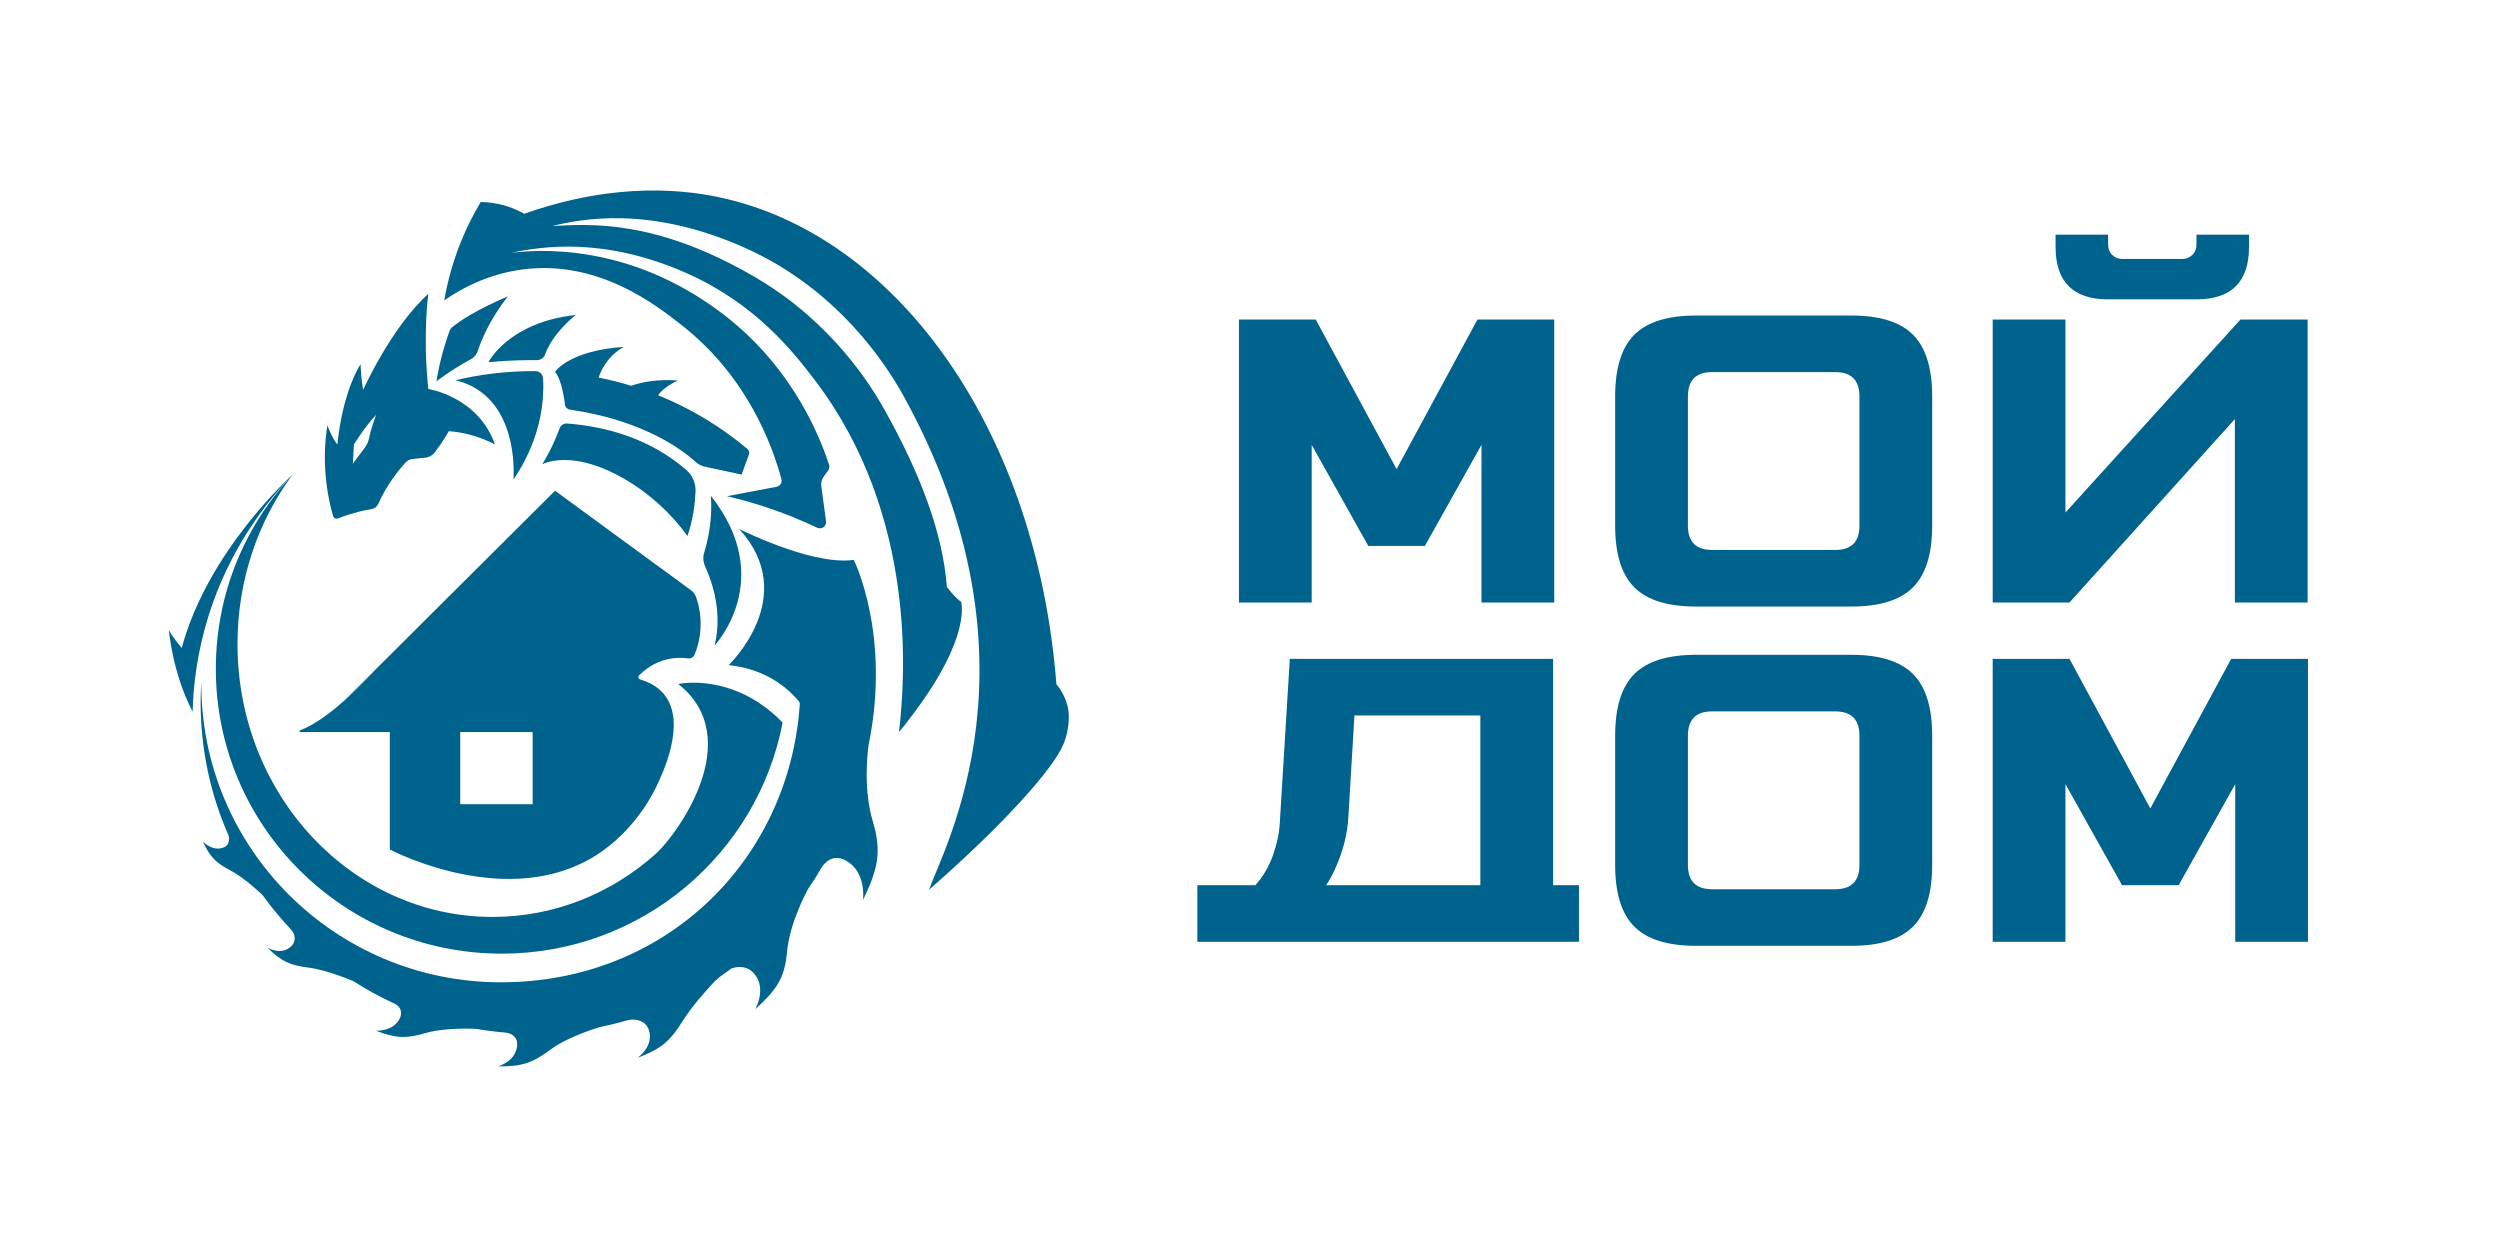 <svg width="115" height="57" viewBox="0 0 115 57" fill="none" xmlns="http://www.w3.org/2000/svg">
  <path d="M34.448 20.916L34.113 21.831L32.515 21.488L32.426 21.469C32.267 21.435 32.12 21.358 32 21.248C31.467 20.76 29.659 19.338 26.212 18.843C26.095 18.826 26.003 18.735 25.989 18.618C25.972 18.47 25.942 18.253 25.893 18.024H25.892C25.82 17.686 25.706 17.319 25.533 17.106H25.532V17.105C25.532 17.105 26.147 16.134 28.695 15.955C28.695 15.955 27.868 16.361 27.538 17.368C28.047 17.468 28.545 17.594 29.034 17.745H29.035C29.514 17.578 30.23 17.43 31.183 17.504C31.183 17.504 30.548 17.777 30.273 18.183C31.085 18.511 31.862 18.906 32.598 19.363L32.602 19.364C33.226 19.751 33.819 20.181 34.379 20.65C34.456 20.715 34.484 20.822 34.449 20.917L34.448 20.916Z" fill="#00638E"/>
  <path d="M24.992 17.866C24.981 18.854 24.741 20.41 23.617 22.062C23.617 22.062 23.903 18.939 21.748 17.791C21.512 17.664 21.249 17.563 20.951 17.491C22.098 17.217 23.295 17.072 24.527 17.072C24.562 17.072 24.596 17.072 24.631 17.072C24.816 17.074 24.969 17.216 24.981 17.4C24.989 17.536 24.994 17.692 24.992 17.866Z" fill="#00638E"/>
  <path d="M31.995 22.612C31.97 23.174 31.881 23.913 31.623 24.656C30.869 23.607 29.868 22.702 28.778 22.062C26.683 20.834 25.399 21.154 24.945 21.348C25.308 20.778 25.579 20.14 25.745 19.697C25.798 19.556 25.938 19.469 26.088 19.481C27.836 19.617 29.87 20.148 31.566 21.614C31.855 21.864 32.012 22.232 31.996 22.613L31.995 22.612Z" fill="#00638E"/>
  <path d="M32.872 29.693C33.165 28.475 32.962 27.213 32.43 26.042C32.344 25.851 32.328 25.636 32.389 25.435C32.577 24.816 32.781 23.864 32.7 22.808C35.744 26.66 32.871 29.692 32.871 29.692L32.872 29.693Z" fill="#00638E"/>
  <path d="M24.698 16.566C24.252 16.564 23.359 16.571 22.469 16.659C22.469 16.659 23.391 14.822 26.493 14.487C26.493 14.487 25.454 15.259 25.07 16.313C25.015 16.467 24.863 16.567 24.698 16.566Z" fill="#00638E"/>
  <path d="M20.076 17.542C20.076 17.542 20.683 17.058 21.659 16.524C21.809 16.442 21.922 16.307 21.976 16.146C22.122 15.703 22.511 14.719 23.356 13.639C23.356 13.639 21.735 14.288 20.797 15.053C20.742 15.098 20.701 15.158 20.677 15.225C20.565 15.534 20.237 16.496 20.077 17.541L20.076 17.542Z" fill="#00638E"/>
  <path d="M19.703 17.895C19.437 15.388 19.703 13.516 19.703 13.516C17.985 15.069 16.708 17.93 16.708 17.93C16.619 17.542 16.584 16.747 16.584 16.747C15.68 18.265 15.521 20.45 15.521 20.45C15.272 20.145 15.06 19.566 15.06 19.566C14.74 21.521 15.161 23.2 15.322 23.736C15.35 23.832 15.455 23.883 15.548 23.846C16.216 23.583 16.8 23.464 17.099 23.415C17.23 23.394 17.341 23.308 17.395 23.187C17.81 22.254 18.405 21.549 18.659 21.272C18.736 21.188 18.84 21.134 18.953 21.119C19.2 21.087 19.407 21.067 19.558 21.054C19.733 21.04 19.894 20.952 19.999 20.812C20.446 20.216 20.642 19.836 20.642 19.836C21.83 19.907 22.77 20.449 22.77 20.449C21.991 18.237 19.703 17.894 19.703 17.894V17.895ZM16.785 20.588L16.231 21.334L16.281 20.45C16.281 20.45 16.749 19.667 17.302 19.084C17.287 19.126 17.065 19.707 16.982 20.134C16.95 20.298 16.885 20.454 16.785 20.588H16.785Z" fill="#00638E"/>
  <path d="M39.699 41.399C39.708 41.318 39.84 40.095 38.911 39.586C38.268 39.232 37.884 39.76 37.796 39.902C37.789 39.915 37.784 39.924 37.78 39.93C37.78 39.931 37.779 39.932 37.777 39.934V39.935C37.587 40.264 37.385 40.584 37.171 40.895L37.169 40.896C37.169 40.896 37.168 40.9 37.167 40.901C37.109 41.005 36.322 42.442 36.199 43.823C36.091 45.022 35.7 45.55 34.743 46.422C34.743 46.422 35.273 45.5 34.709 44.808C34.29 44.293 33.678 44.538 33.64 44.554C33.639 44.555 33.638 44.555 33.638 44.555C33.513 44.649 33.387 44.739 33.26 44.828C33.083 44.95 32.923 45.091 32.776 45.248C32.43 45.619 31.799 46.33 31.381 47C30.816 47.904 30.402 48.255 29.331 48.657C29.37 48.63 30.08 48.121 29.852 47.389C29.761 47.1 29.541 46.978 29.341 46.928C29.168 46.884 28.985 46.896 28.812 46.946C28.417 47.061 28.015 47.16 27.608 47.243C27.608 47.243 26.181 47.644 25.31 48.291C24.492 48.897 24.003 49.066 22.91 49.052C22.91 49.052 23.733 48.835 23.788 48.087C23.829 47.512 23.215 47.497 23.215 47.497L23.221 47.496C22.779 47.459 22.343 47.404 21.913 47.33L21.915 47.331C21.915 47.331 20.533 47.243 19.583 47.52C18.693 47.78 18.221 47.769 17.293 47.413C17.293 47.413 18.11 47.459 18.394 46.837C18.493 46.622 18.445 46.457 18.363 46.341C18.306 46.261 18.224 46.202 18.135 46.162C17.47 45.856 16.831 45.505 16.222 45.111L16.237 45.128C16.237 45.128 15.08 44.62 14.18 44.509C13.338 44.404 12.946 44.224 12.297 43.589C12.344 43.617 12.929 43.95 13.376 43.548C13.519 43.419 13.56 43.274 13.557 43.147C13.554 43 13.486 42.862 13.385 42.755C12.917 42.26 12.482 41.733 12.081 41.177C12.081 41.177 11.284 40.397 10.585 40.032C9.929 39.691 9.664 39.424 9.33 38.708C9.33 38.708 9.774 39.188 10.282 38.984C10.623 38.847 10.528 38.489 10.518 38.452L10.526 38.459C9.692 36.579 9.229 34.5 9.229 32.312C9.229 31.98 9.241 31.651 9.263 31.324C9.261 31.369 9.261 31.414 9.261 31.459C9.261 39.04 15.431 45.186 23.042 45.186C30.653 45.186 36.308 39.539 36.79 32.394C36.793 32.345 36.778 32.297 36.746 32.259C36.025 31.402 34.992 30.76 33.519 30.593C33.519 30.593 36.841 27.444 34.006 24.336C34.033 24.349 34.473 24.57 35.114 24.834C35.996 25.199 37.258 25.649 38.344 25.759C38.675 25.793 38.989 25.796 39.273 25.753C39.273 25.753 41 29.182 39.955 34.27C39.955 34.272 39.954 34.275 39.954 34.279C39.894 34.722 39.718 36.343 40.15 37.784C40.572 39.199 40.381 39.975 39.7 41.401L39.699 41.399Z" fill="#00638E"/>
  <path d="M37.78 39.93C37.779 39.934 37.777 39.935 37.777 39.935V39.934C37.777 39.934 37.78 39.932 37.78 39.93Z" fill="#00638E"/>
  <path d="M36 33.239V33.241C34.839 39.294 29.497 43.868 23.083 43.868C15.817 43.868 9.928 38.001 9.928 30.765C9.928 27.312 11.267 24.173 13.459 21.833C11.872 23.974 10.925 26.682 10.925 29.625C10.925 36.559 16.179 42.179 22.66 42.179C25.526 42.179 28.152 41.081 30.189 39.256V39.255L30.195 39.248C31.102 38.424 34.395 33.991 31.199 31.463C31.199 31.463 32.575 31.161 34.198 31.928C34.784 32.204 35.402 32.619 36.001 33.239H36Z" fill="#00638E"/>
  <path d="M13.459 21.833C12.331 23.009 10.569 25.18 9.581 28.367C9.06 30.044 8.892 31.554 8.861 32.736C7.937 30.983 7.766 28.982 7.766 28.982C8.019 29.426 8.36 29.804 8.36 29.804C9.556 25.364 13.341 21.939 13.459 21.834L13.459 21.833Z" fill="#00638E"/>
  <path d="M41.937 32.935C41.757 33.186 41.561 33.434 41.352 33.675C41.561 33.418 41.755 33.172 41.937 32.935Z" fill="#00638E"/>
  <path d="M49.141 32.633C49.041 32.089 48.773 31.693 48.594 31.468C47.702 19.982 41.47 11.056 33.408 9.147C31.665 8.734 28.416 8.314 24.115 9.835C23.906 9.717 23.64 9.588 23.32 9.486C22.846 9.335 22.423 9.297 22.112 9.293C21.772 9.861 21.407 10.569 21.09 11.412C20.752 12.311 20.553 13.133 20.435 13.817C21.163 13.313 22.413 12.6 24.077 12.39C27.535 11.955 30.172 14.026 31.36 14.958C34.395 17.34 35.527 20.5 35.944 22.033C35.989 22.196 35.884 22.362 35.718 22.393C34.96 22.536 34.203 22.681 33.446 22.824C34.358 23.038 35.399 23.348 36.515 23.802C36.893 23.956 37.252 24.114 37.592 24.275C37.797 24.372 38.029 24.206 37.998 23.982L37.78 22.355C37.76 22.204 37.798 22.052 37.888 21.929C37.962 21.827 38.046 21.71 38.129 21.596L38.155 21.435C37.789 20.297 36.56 16.97 33.27 14.456C28.853 11.078 24.557 11.502 23.48 11.633C24.922 11.336 27.78 10.878 31.596 12.571C34.77 13.979 36.505 16.201 37.493 17.502C42.222 23.717 41.64 31.258 41.352 33.675C41.562 33.418 41.756 33.172 41.938 32.935C41.94 32.931 41.943 32.928 41.945 32.924C44.744 29.239 44.206 27.67 44.206 27.67C44.045 27.585 43.803 27.318 43.555 27.002C43.38 24.641 42.423 21.921 40.624 18.735C40.084 17.779 38.291 14.843 34.8 12.788C30.139 10.045 27.081 10.318 25.407 10.396C26.668 10.091 29.848 9.418 34.29 11.41C38.51 13.304 40.739 16.718 41.571 18.228C48.227 30.31 43.428 38.965 42.736 40.928C46.203 37.895 48.483 35.327 48.926 34.216C49.271 33.351 49.141 32.633 49.141 32.633Z" fill="#00638E"/>
  <path d="M31.791 27.154L25.531 22.574L17.214 30.857C17.214 30.857 17.212 30.859 17.21 30.862C17.145 30.936 16.58 31.569 15.846 32.22C15.218 32.78 14.466 33.352 13.801 33.595C13.758 33.611 13.771 33.675 13.817 33.675H14.386L14.385 33.676H17.931V39.077C18.255 39.245 23.462 41.867 27.434 39.334C29.175 38.225 30.015 36.547 30.162 36.244C30.467 35.618 31.624 33.232 30.536 31.926C30.226 31.554 29.811 31.362 29.45 31.257C29.367 31.233 29.339 31.132 29.399 31.071C29.627 30.836 30.061 30.471 30.708 30.325C31.077 30.241 31.402 30.253 31.644 30.286C31.773 30.304 31.9 30.237 31.949 30.116C32.079 29.8 32.221 29.33 32.229 28.752C32.237 28.21 32.125 27.764 32.016 27.457C31.973 27.336 31.895 27.23 31.791 27.154H31.791ZM24.502 36.994H21.17V33.675H24.502V36.994Z" fill="#00638E"/>
  <path d="M15.845 32.22L17.21 30.862C17.145 30.936 16.579 31.569 15.845 32.22Z" fill="#00638E"/>
  <path d="M68.148 20.464L65.545 25.112H62.941L60.338 20.464V27.715H56.992V14.7H60.525L64.243 21.579L67.962 14.7H71.495V27.715H68.148V20.464Z" fill="#00638E"/>
  <path d="M88.88 24.183C88.88 25.484 88.586 26.43 87.997 27.018C87.408 27.607 86.463 27.901 85.162 27.901H78.016C76.714 27.901 75.769 27.607 75.18 27.018C74.591 26.43 74.297 25.484 74.297 24.183V18.233C74.297 16.931 74.591 15.986 75.18 15.397C75.769 14.809 76.714 14.514 78.016 14.514H85.162C86.463 14.514 87.409 14.809 87.997 15.397C88.586 15.986 88.88 16.931 88.88 18.233V24.183ZM85.534 18.233C85.534 17.489 85.162 17.117 84.418 17.117H78.759C78.016 17.117 77.644 17.489 77.644 18.233V24.183C77.644 24.926 78.016 25.298 78.759 25.298H84.418C85.162 25.298 85.534 24.926 85.534 24.183V18.233Z" fill="#00638E"/>
  <path d="M102.804 27.715V19.279L95.197 27.715H91.664V14.7H95.011V23.576L103.059 14.7H106.151V27.715H102.804ZM96.973 13.77C95.362 13.77 94.556 12.965 94.556 11.353V10.795H96.973V11.26C96.973 11.446 97.035 11.601 97.159 11.725C97.283 11.85 97.439 11.911 97.624 11.911H100.386C100.572 11.911 100.727 11.85 100.851 11.725C100.975 11.602 101.037 11.446 101.037 11.26V10.795H103.455V11.353C103.455 12.964 102.649 13.77 101.037 13.77H96.973Z" fill="#00638E"/>
  <path d="M59.33 30.307H71.443V40.719H72.633V43.323H55.078V40.719H57.75C58.109 40.31 58.379 39.849 58.559 39.334C58.738 38.82 58.84 38.352 58.866 37.93L59.331 30.307H59.33ZM68.096 40.719V32.91H62.305L62.026 37.558C61.989 38.315 61.803 39.077 61.468 39.846C61.332 40.168 61.177 40.459 61.003 40.719H68.096Z" fill="#00638E"/>
  <path d="M88.88 39.79C88.88 41.091 88.586 42.037 87.997 42.625C87.408 43.214 86.463 43.508 85.162 43.508H78.016C76.714 43.508 75.769 43.214 75.18 42.625C74.591 42.037 74.297 41.091 74.297 39.79V33.84C74.297 32.538 74.591 31.593 75.18 31.004C75.769 30.416 76.714 30.121 78.016 30.121H85.162C86.463 30.121 87.409 30.416 87.997 31.004C88.586 31.593 88.88 32.538 88.88 33.84V39.79ZM85.534 33.84C85.534 33.096 85.162 32.724 84.418 32.724H78.759C78.016 32.724 77.644 33.096 77.644 33.84V39.79C77.644 40.533 78.016 40.905 78.759 40.905H84.418C85.162 40.905 85.534 40.533 85.534 39.79V33.84Z" fill="#00638E"/>
  <path d="M102.821 36.071L100.217 40.719H97.614L95.011 36.071V43.323H91.664V30.307H95.197L98.915 37.187L102.634 30.307H106.167V43.323H102.82V36.071H102.821Z" fill="#00638E"/>
</svg>

